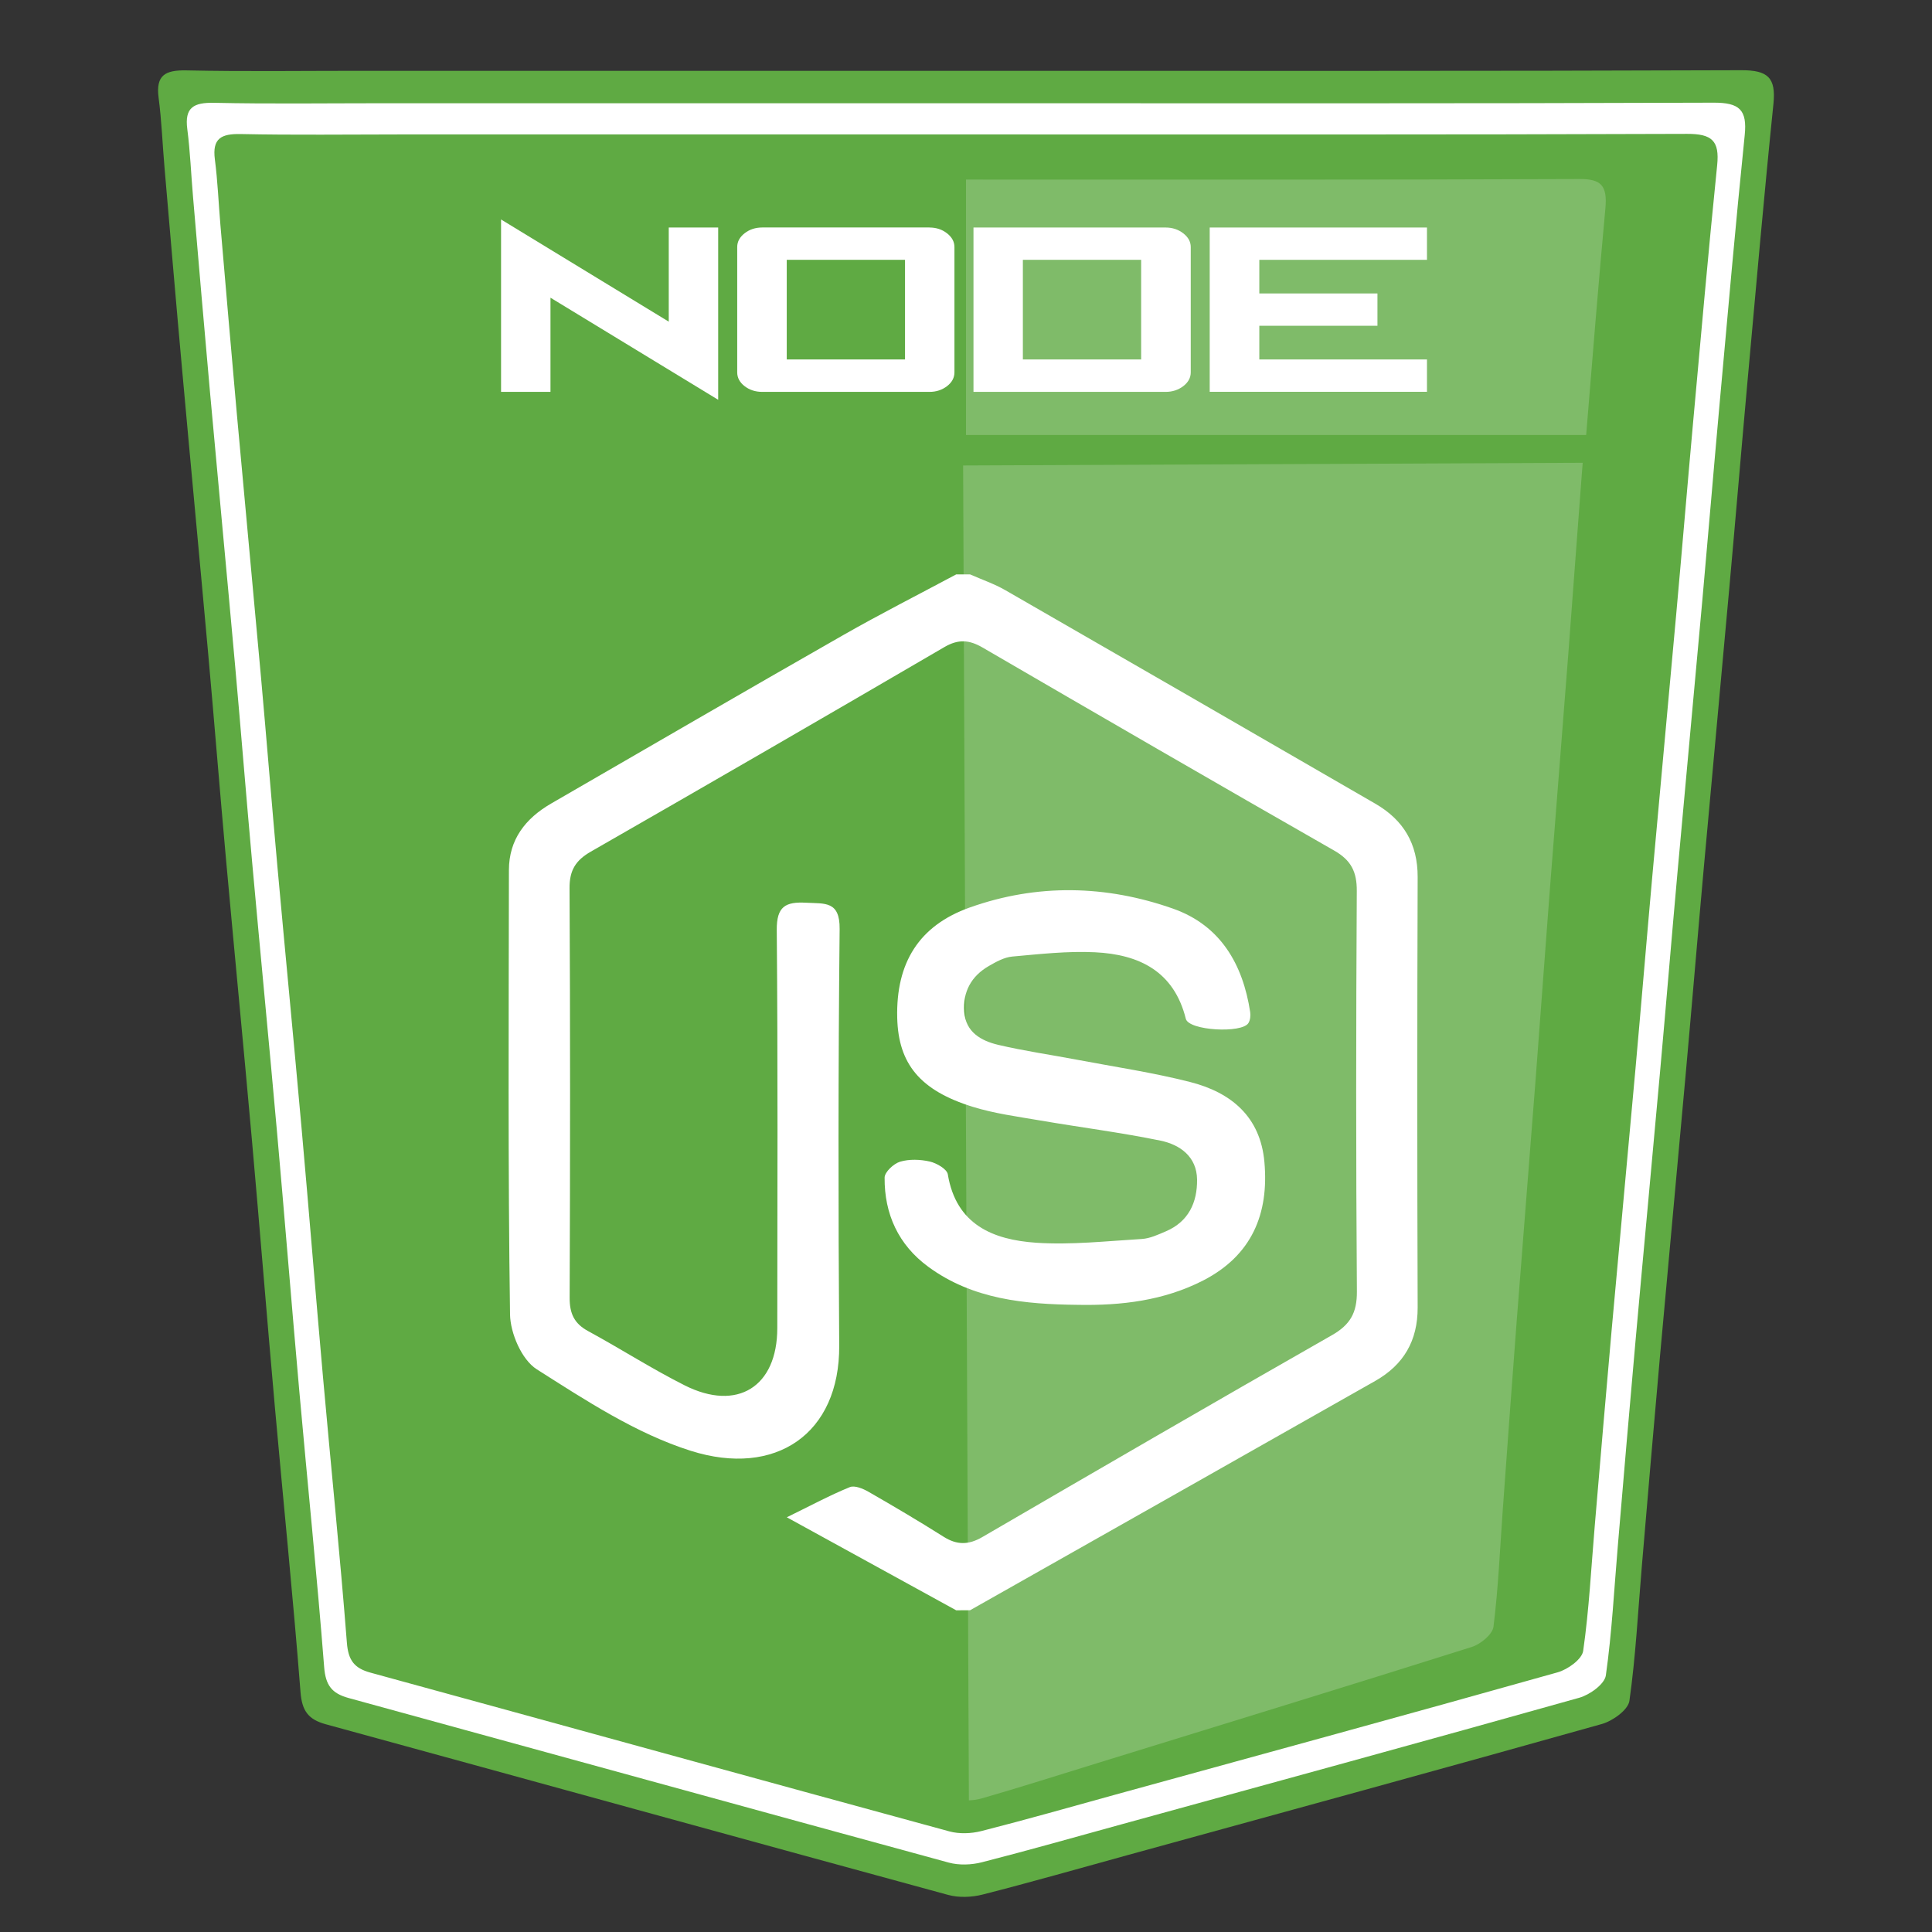 <?xml version="1.0" encoding="utf-8"?>
<!-- Generator: Adobe Illustrator 16.0.3, SVG Export Plug-In . SVG Version: 6.00 Build 0)  -->
<!DOCTYPE svg PUBLIC "-//W3C//DTD SVG 1.1//EN" "http://www.w3.org/Graphics/SVG/1.1/DTD/svg11.dtd">
<svg version="1.1" id="Layer_1" xmlns="http://www.w3.org/2000/svg" xmlns:xlink="http://www.w3.org/1999/xlink" x="0px" y="0px"
	 width="55px" height="55px" viewBox="0 0 55 55" enable-background="new 0 0 55 55" xml:space="preserve">
<rect x="0" y="0" width="55" height="55" fill="#333333" stroke="none"/>
<g>
	<g>
		<g>
			<path fill-rule="evenodd" clip-rule="evenodd" fill="#5FAA43" d="M27.551,2.016c7.337,0,14.676,0.011,22.014-0.017
				c0.763-0.003,0.997,0.21,0.921,0.958c-0.27,2.633-0.5,5.27-0.739,7.906c-0.176,1.946-0.338,3.894-0.514,5.84
				c-0.239,2.662-0.488,5.323-0.728,7.985c-0.178,1.971-0.341,3.944-0.519,5.916c-0.239,2.662-0.489,5.323-0.728,7.985
				c-0.179,1.997-0.348,3.996-0.518,5.994c-0.109,1.28-0.174,2.567-0.354,3.837c-0.037,0.257-0.474,0.571-0.782,0.658
				c-4.502,1.266-9.013,2.498-13.521,3.738c-1.37,0.377-2.737,0.768-4.114,1.119c-0.309,0.078-0.673,0.092-0.978,0.009
				c-5.909-1.61-11.811-3.242-17.717-4.858c-0.495-0.136-0.677-0.378-0.719-0.914c-0.212-2.716-0.49-5.426-0.732-8.14
				c-0.226-2.534-0.428-5.071-0.654-7.606c-0.238-2.662-0.496-5.323-0.737-7.984c-0.176-1.946-0.331-3.894-0.506-5.839
				c-0.242-2.688-0.498-5.374-0.74-8.062C5.012,8.62,4.849,6.699,4.684,4.778C4.626,4.112,4.602,3.442,4.515,2.78
				C4.431,2.138,4.706,1.992,5.304,2.004c1.633,0.035,3.267,0.012,4.9,0.012C15.987,2.016,21.769,2.016,27.551,2.016z"/>
			<path opacity="0.2" fill-rule="evenodd" clip-rule="evenodd" fill="#FFFFFF" d="M45.155,12.382c0.176-2.15,0.348-4.3,0.547-6.448
				c0.061-0.653-0.125-0.84-0.729-0.837c-5.811,0.024-11.621,0.015-17.432,0.015c-0.013,0-0.027,0-0.041,0v7.271H45.155z"/>
			<path opacity="0.2" fill-rule="evenodd" clip-rule="evenodd" fill="#FFFFFF" d="M27.418,13.251l0.164,38.002
				c0.127-0.005,0.255-0.024,0.372-0.058c1.089-0.313,2.17-0.659,3.254-0.993c3.565-1.101,7.133-2.194,10.692-3.317
				c0.244-0.077,0.589-0.354,0.617-0.579c0.138-1.111,0.185-2.237,0.266-3.357c0.128-1.75,0.253-3.499,0.387-5.248
				c0.18-2.33,0.367-4.659,0.547-6.989c0.133-1.727,0.255-3.453,0.388-5.179c0.18-2.33,0.367-4.66,0.547-6.99
				c0.131-1.704,0.252-3.408,0.384-5.112c0.007-0.085,0.014-0.17,0.021-0.256L27.418,13.251z"/>
			<g>
				<path fill="#FFFFFF" d="M15.671,8.475v2.68h-1.407V6.248l4.774,2.909v-2.68h1.407v4.904L15.671,8.475z"/>
				<path fill="#FFFFFF" d="M26.46,6.477c0.193,0,0.36,0.055,0.5,0.165s0.211,0.24,0.211,0.391v3.567
					c0,0.153-0.07,0.284-0.211,0.393c-0.141,0.108-0.307,0.163-0.5,0.163h-4.759c-0.196,0-0.364-0.055-0.504-0.163
					c-0.14-0.109-0.21-0.239-0.21-0.393V7.032c0-0.151,0.07-0.281,0.21-0.391c0.141-0.11,0.309-0.165,0.504-0.165H26.46z
					 M25.764,7.397h-3.367v2.836h3.367V7.397z"/>
				<path fill="#FFFFFF" d="M33.685,6.642c0.142,0.11,0.213,0.24,0.213,0.391v3.567c0,0.153-0.071,0.284-0.213,0.393
					c-0.142,0.108-0.31,0.163-0.503,0.163h-5.469V6.477h5.469C33.375,6.477,33.543,6.532,33.685,6.642z M29.119,7.397v2.836h3.367
					V7.397H29.119z"/>
				<path fill="#FFFFFF" d="M39.213,9.274H35.85v0.959h4.773v0.921h-6.185V6.477h6.185v0.92H35.85v0.957h3.363V9.274z"/>
			</g>
			<path fill-rule="evenodd" clip-rule="evenodd" fill="#FFFFFF" d="M48.781,2.923C41.704,2.95,34.627,2.939,27.55,2.939
				c-5.577,0-11.154,0-16.731,0c-1.575,0-3.151,0.022-4.726-0.012C5.516,2.916,5.25,3.057,5.332,3.676
				c0.083,0.639,0.107,1.285,0.163,1.927c0.159,1.853,0.316,3.706,0.483,5.558c0.234,2.592,0.481,5.183,0.714,7.775
				c0.169,1.876,0.318,3.755,0.488,5.632c0.232,2.567,0.481,5.133,0.71,7.701c0.218,2.444,0.413,4.892,0.631,7.337
				c0.233,2.616,0.502,5.23,0.707,7.851c0.04,0.517,0.216,0.75,0.693,0.881c5.697,1.56,11.389,3.133,17.087,4.686
				c0.294,0.08,0.646,0.067,0.943-0.009c1.328-0.339,2.646-0.715,3.968-1.078c4.35-1.197,8.699-2.385,13.041-3.606
				c0.298-0.084,0.719-0.387,0.755-0.635c0.174-1.225,0.236-2.466,0.342-3.7c0.164-1.928,0.326-3.854,0.499-5.781
				c0.229-2.567,0.472-5.134,0.702-7.702c0.171-1.901,0.328-3.804,0.499-5.705c0.231-2.567,0.472-5.134,0.703-7.701
				c0.169-1.877,0.325-3.755,0.495-5.633c0.23-2.542,0.453-5.085,0.713-7.625C49.743,3.126,49.518,2.92,48.781,2.923z M48.884,4.703
				c-0.25,2.45-0.465,4.903-0.688,7.355c-0.164,1.811-0.314,3.623-0.478,5.433c-0.223,2.476-0.455,4.952-0.678,7.428
				c-0.165,1.834-0.316,3.669-0.481,5.503c-0.223,2.477-0.456,4.952-0.678,7.429c-0.166,1.858-0.323,3.718-0.481,5.576
				c-0.102,1.191-0.161,2.388-0.33,3.569c-0.033,0.239-0.439,0.531-0.728,0.612c-4.188,1.179-8.384,2.324-12.578,3.478
				c-1.275,0.352-2.547,0.715-3.828,1.041c-0.287,0.073-0.626,0.086-0.91,0.009c-5.497-1.498-10.987-3.016-16.482-4.52
				c-0.46-0.126-0.63-0.352-0.669-0.851c-0.197-2.526-0.457-5.048-0.681-7.571c-0.21-2.358-0.398-4.719-0.609-7.077
				c-0.221-2.477-0.462-4.952-0.686-7.428c-0.164-1.811-0.308-3.622-0.471-5.433c-0.225-2.5-0.463-4.999-0.688-7.499
				C6.58,9.971,6.428,8.184,6.274,6.397c-0.053-0.62-0.077-1.243-0.157-1.858C6.039,3.941,6.295,3.805,6.852,3.816
				c1.519,0.032,3.039,0.011,4.559,0.011c5.379,0,10.759,0,16.137,0c6.827,0,13.654,0.01,20.48-0.016
				C48.737,3.809,48.955,4.008,48.884,4.703z"/>
		</g>
	</g>
	<g>
		<path fill-rule="evenodd" clip-rule="evenodd" fill="#FFFFFF" d="M27.221,45.842c-1.563-0.857-3.125-1.716-4.822-2.648
			c0.711-0.348,1.239-0.633,1.792-0.858c0.138-0.057,0.375,0.041,0.53,0.13c0.722,0.414,1.438,0.838,2.142,1.282
			c0.378,0.239,0.71,0.236,1.098,0.011c3.313-1.927,6.627-3.852,9.956-5.749c0.524-0.299,0.715-0.641,0.711-1.244
			c-0.028-3.8-0.025-7.601-0.003-11.4c0.004-0.547-0.161-0.877-0.643-1.152c-3.346-1.912-6.681-3.843-10.012-5.781
			c-0.382-0.222-0.692-0.242-1.087-0.011c-3.347,1.954-6.701,3.895-10.063,5.822c-0.43,0.247-0.608,0.528-0.606,1.036
			c0.021,3.888,0.018,7.775,0.003,11.663c-0.002,0.445,0.126,0.734,0.525,0.95c0.924,0.502,1.811,1.073,2.749,1.545
			c1.5,0.755,2.636,0.039,2.637-1.627c0.003-3.778,0.018-7.557-0.015-11.335c-0.005-0.674,0.247-0.81,0.844-0.777
			c0.527,0.028,0.954-0.053,0.946,0.746c-0.041,3.953-0.04,7.906-0.012,11.859c0.017,2.517-1.815,3.761-4.227,2.997
			c-1.557-0.492-2.991-1.436-4.386-2.322c-0.425-0.271-0.75-1.024-0.758-1.562c-0.061-4.214-0.037-8.43-0.032-12.646
			c0.001-0.873,0.471-1.472,1.2-1.895c2.769-1.601,5.533-3.208,8.311-4.793c1.058-0.604,2.147-1.156,3.222-1.731
			c0.132,0,0.264,0,0.396,0c0.335,0.148,0.688,0.268,1.003,0.449c3.514,2.02,7.021,4.048,10.529,6.076
			c0.807,0.466,1.212,1.144,1.209,2.092c-0.014,4.084-0.014,8.168,0,12.252c0.003,0.949-0.401,1.634-1.209,2.092
			c-3.843,2.18-7.688,4.353-11.532,6.527C27.484,45.842,27.353,45.842,27.221,45.842z"/>
		<path fill-rule="evenodd" clip-rule="evenodd" fill="#FFFFFF" d="M30.68,37.146c-1.506-0.016-2.986-0.153-4.252-1.082
			c-0.851-0.624-1.253-1.502-1.245-2.54c0.001-0.159,0.258-0.398,0.441-0.453c0.263-0.078,0.576-0.066,0.847-0.004
			c0.194,0.045,0.486,0.214,0.511,0.363c0.237,1.436,1.29,1.864,2.513,1.948c0.997,0.067,2.009-0.047,3.013-0.107
			c0.231-0.015,0.463-0.124,0.683-0.218c0.647-0.277,0.895-0.825,0.887-1.475c-0.008-0.647-0.482-0.991-1.04-1.106
			c-1.133-0.233-2.283-0.378-3.424-0.574c-0.646-0.111-1.303-0.197-1.925-0.39c-1.501-0.467-2.114-1.225-2.147-2.53
			c-0.039-1.572,0.624-2.63,2.061-3.142c1.926-0.686,3.884-0.641,5.793,0.032c1.347,0.476,1.985,1.578,2.194,2.943
			c0.015,0.102,0.002,0.229-0.05,0.313c-0.184,0.301-1.698,0.216-1.782-0.12c-0.338-1.359-1.334-1.834-2.587-1.895
			c-0.781-0.038-1.571,0.052-2.354,0.122c-0.229,0.021-0.459,0.149-0.665,0.268c-0.5,0.287-0.745,0.734-0.703,1.307
			c0.043,0.577,0.48,0.822,0.961,0.937c0.743,0.176,1.503,0.283,2.254,0.426c1.072,0.203,2.155,0.363,3.211,0.632
			c1.171,0.297,2.005,0.986,2.12,2.279c0.133,1.481-0.363,2.663-1.742,3.372C33.134,37.026,31.922,37.17,30.68,37.146z"/>
	</g>
</g>
</svg>
